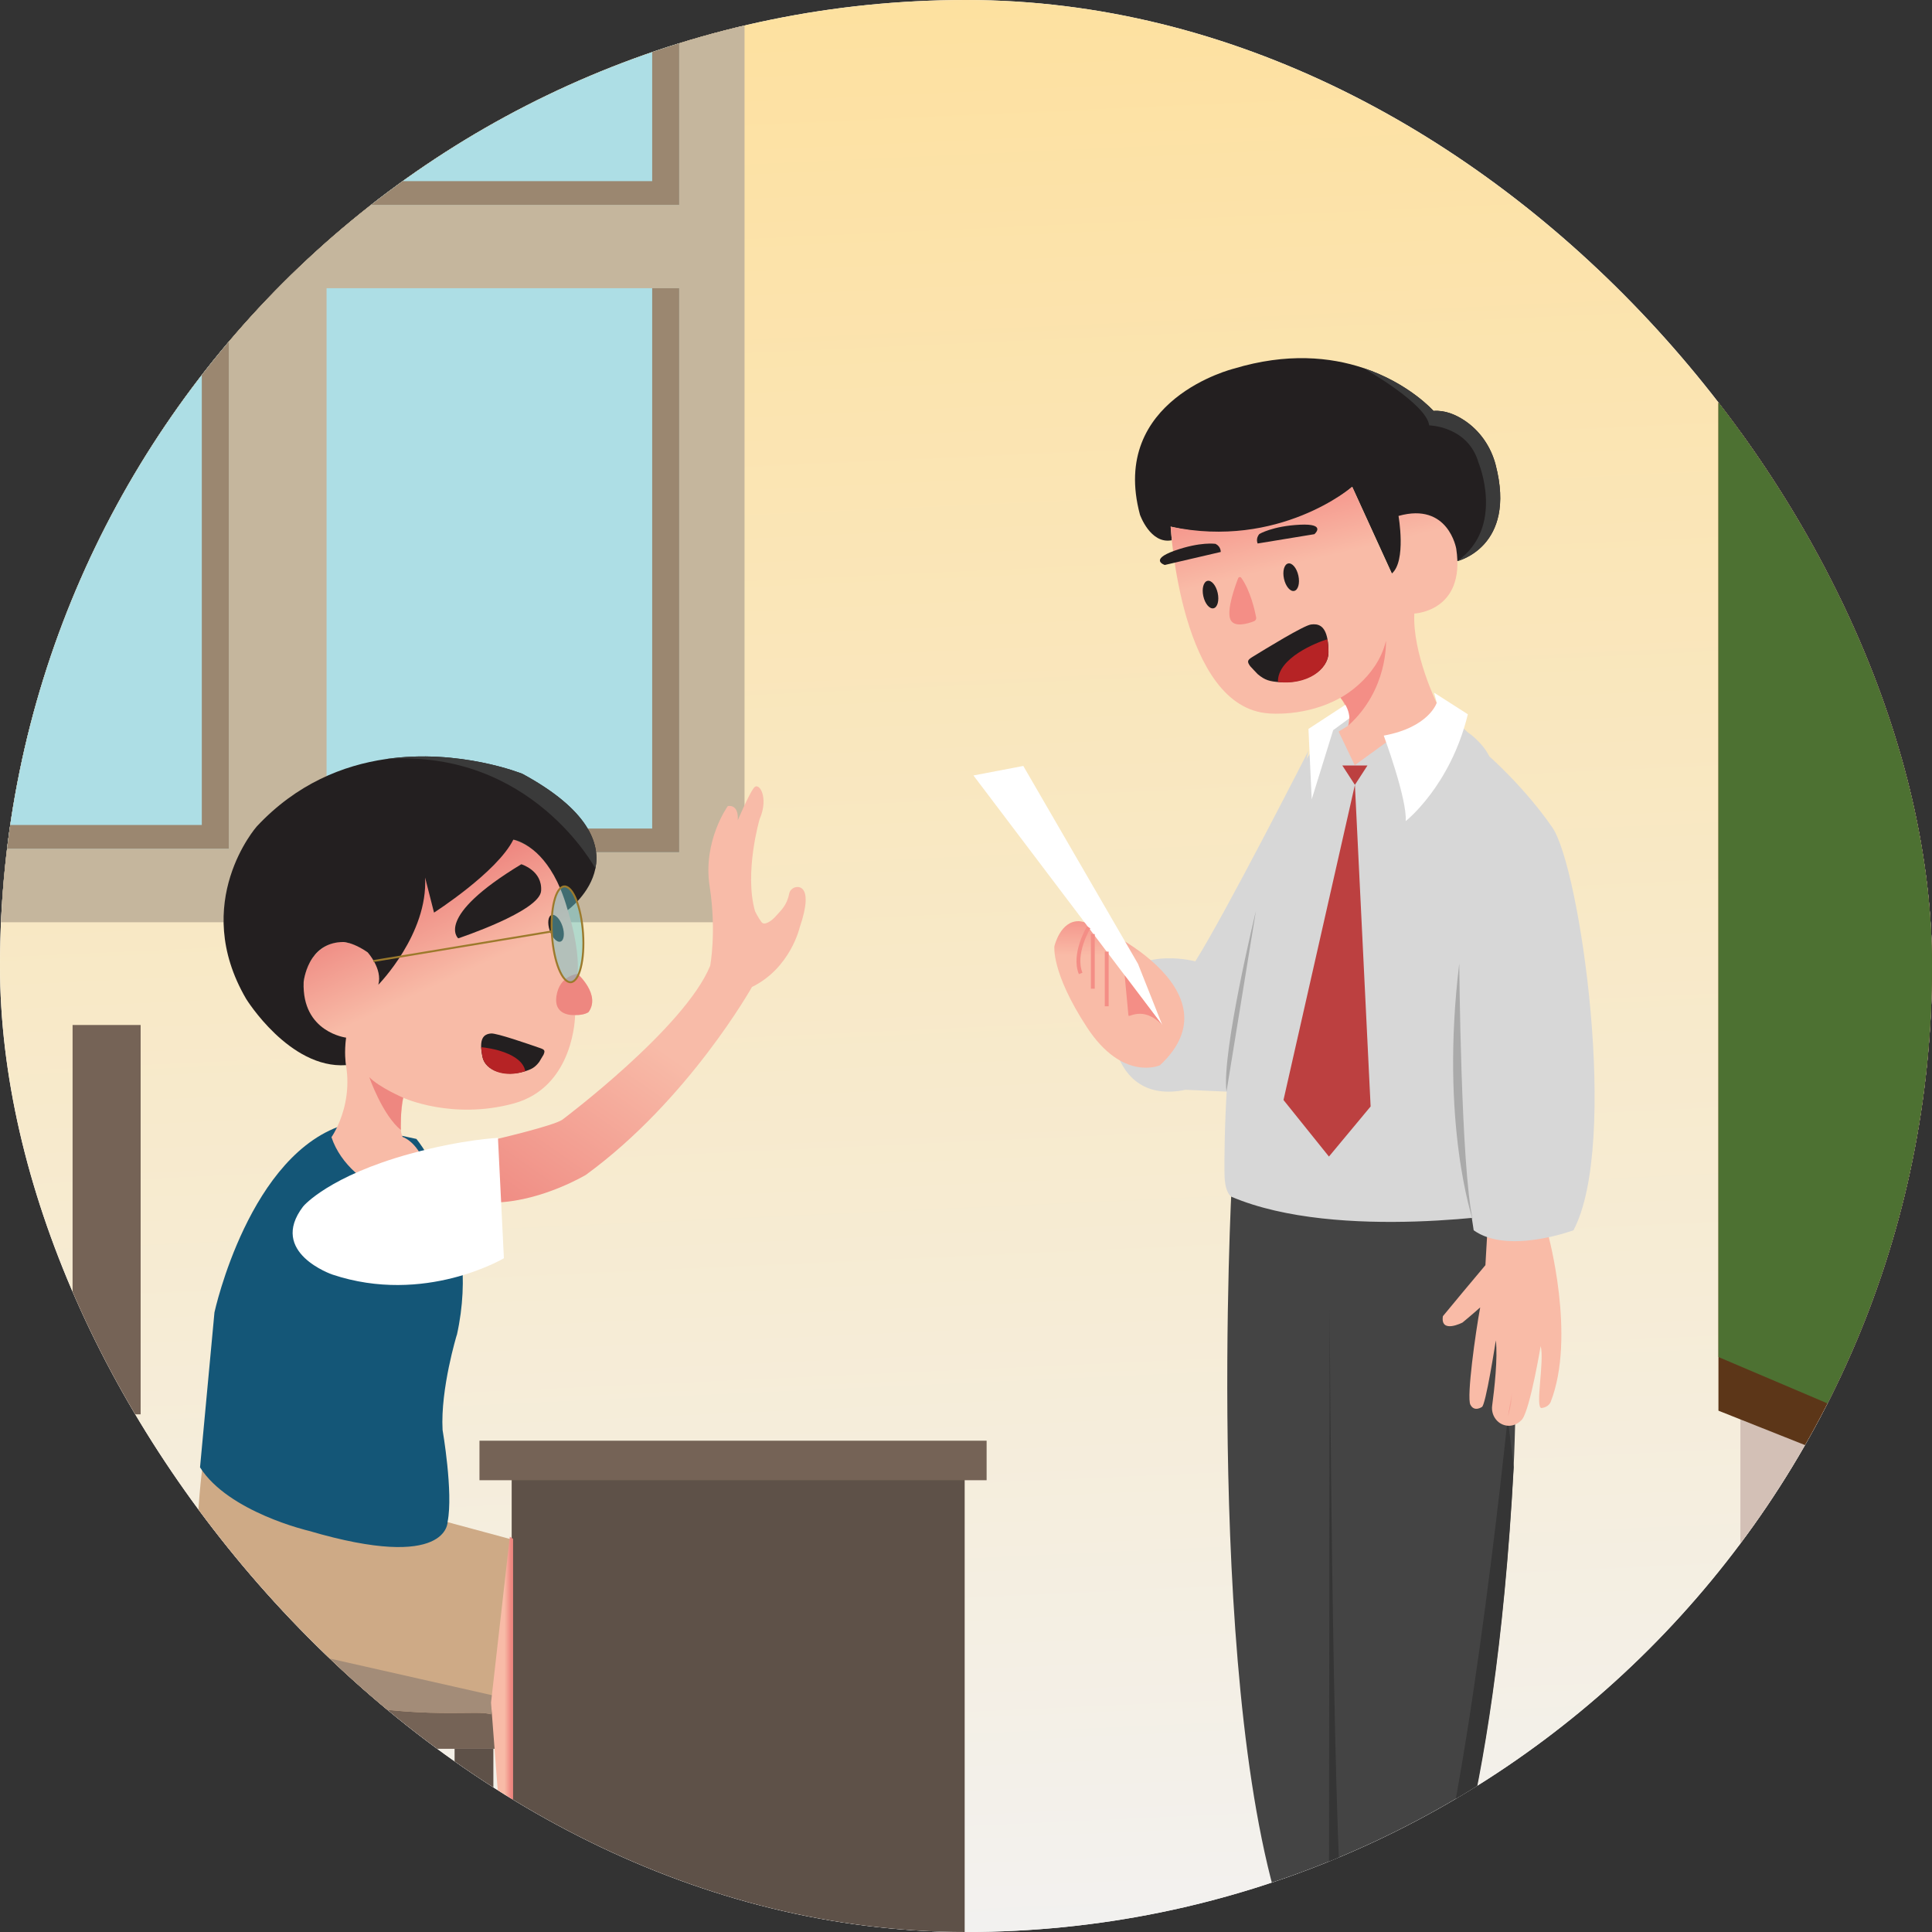 <svg width="500" height="500" viewBox="0 0 500 500" fill="none" xmlns="http://www.w3.org/2000/svg">
<rect x="0" y="0" width="500" height="500" fill="#333333" stroke="none"/>
<g clip-path="url(#clip0_1_3238)">
<rect width="500" height="500" rx="250" fill="white"/>
<path d="M142.592 332.806L142.356 333.042C139.166 326.073 137.158 318.158 136.331 309.417C137.158 318.04 139.403 325.837 142.592 332.806Z" fill="#DFDFDF"/>
<path d="M218.431 230.864C233.958 230.864 246.545 218.276 246.545 202.749C246.545 187.222 233.958 174.635 218.431 174.635C202.904 174.635 190.317 187.222 190.317 202.749C190.317 218.276 202.904 230.864 218.431 230.864Z" fill="#DFDFDF"/>
<path d="M303.365 131.872H204.374C161.376 131.872 135.742 157.506 135.742 200.504V299.495C135.742 312.37 137.987 323.593 142.357 333.043C152.516 355.487 174.252 368.126 204.374 368.126H303.365C346.363 368.126 371.996 342.493 371.996 299.495V272.443V200.504C371.996 157.506 346.363 131.872 303.365 131.872ZM352.742 255.906C343.528 247.991 328.644 247.991 319.43 255.906L270.289 298.077C261.075 305.992 246.191 305.992 236.977 298.077L232.961 294.77C224.574 287.446 211.225 286.737 201.775 293.116L157.596 322.766C154.997 316.151 153.461 308.472 153.461 299.495V200.504C153.461 167.192 171.062 149.591 204.374 149.591H303.365C336.676 149.591 354.277 167.192 354.277 200.504V257.205L352.742 255.906Z" fill="#DFDFDF"/>
<g clip-path="url(#clip1_1_3238)">
<path d="M531.284 -37.19H-39.738V532.886H531.284V-37.19Z" fill="url(#paint0_linear_1_3238)"/>
<path d="M532.8 -37.19H450.413V530.992H532.8V-37.19Z" fill="#D3C0B6"/>
<path d="M191.11 -117.493V233.977H-39.738V-35.296H-38.88V-117.493H191.11Z" fill="#9B8770"/>
<path d="M192.684 -112.787V238.683H-39.738V-35.296H-38.88V-112.787H192.684Z" fill="#C5B69D"/>
<path d="M59.222 -92.95H-32.039V53.026H59.222V-92.95Z" fill="#ADDEE5"/>
<path d="M59.222 73.666H-32.039V219.641H59.222V73.666Z" fill="#ADDEE5"/>
<path d="M175.775 74.585H84.514V220.56H175.775V74.585Z" fill="#ADDEE5"/>
<path d="M175.775 -92.95H84.514V53.026H175.775V-92.95Z" fill="#ADDEE5"/>
<path d="M-32.039 213.501H52.228V73.666H59.222V219.64H-32.039V213.501Z" fill="#9B8770"/>
<path d="M-32.039 46.886H52.228V-92.95H59.222V53.024H-32.039V46.886Z" fill="#9B8770"/>
<path d="M84.514 46.886H168.783V-92.95H175.777V53.024H84.514V46.886Z" fill="#9B8770"/>
<path d="M84.514 214.422H168.783V74.585H175.777V220.56H84.514V214.422Z" fill="#9B8770"/>
<path d="M516.701 393.681L444.731 365.083V46.522L518.027 20.007L516.701 393.681Z" fill="#5C3618"/>
<path d="M504.985 376.825L444.731 351.198V65.736L506.095 41.977L504.985 376.825Z" fill="#4D7132"/>
<path d="M128.898 311.187C140.69 310.621 151.623 304.056 151.623 304.056C178.23 284.655 194.612 255.427 194.612 255.427C204.587 250.537 206.97 239.988 206.97 239.988C208.974 234.128 208.741 231.433 207.845 230.259C206.837 228.935 204.582 229.587 204.243 231.274C203.608 234.439 202.07 235.622 200.692 237.198C199.786 238.232 197.843 239.676 197.076 238.638C196.127 237.352 195.396 235.812 195.396 235.812C192.561 225.78 196.587 211.994 196.587 211.994C199.057 206.35 196.421 202.187 195.103 203.891C193.784 205.6 190.936 212.293 190.936 212.293C191.222 207.914 188.358 208.611 188.358 208.611C188.358 208.611 181.828 217.624 183.654 229.405C185.48 241.185 183.794 249.943 183.794 249.943C177.203 266.047 145.534 289.776 145.534 289.776C143.286 291.35 128.459 294.804 128.459 294.804L128.898 311.187Z" fill="url(#paint1_linear_1_3238)"/>
<path d="M333.512 501.242L366.517 503.975L366.534 503.977L370.112 504.274C370.112 504.274 386.779 472.14 391.747 379.088C392.385 367.128 393.173 316.295 393.364 302.261L382.506 307.054L318.794 306.001C318.794 305.999 311.434 442.259 333.512 501.242Z" fill="#444444"/>
<path d="M407.421 270.954C407.421 270.954 415.474 311.236 393.364 313.67C393.364 313.67 346.497 321.515 318.741 309.74C318.741 309.74 316.9 308.897 316.9 303.641C316.9 303.641 315.161 210.098 349.241 183.795L371.144 181.35C371.144 181.35 379.883 189.549 379.885 189.554C379.885 189.554 383.487 191.861 385.451 195.763C385.451 195.764 403.443 242.924 407.421 270.954Z" fill="#D7D7D7"/>
<path d="M295.019 133.193C295.019 133.193 297.703 140.912 303.265 139.816L302.966 136.291C331.159 143.126 349.947 125.979 349.947 125.979L360.205 148.431L377.173 145.204C377.173 145.204 392.578 141.551 387.078 120.325C385.858 115.613 383.006 111.448 378.942 108.774C376.652 107.266 373.906 106.126 370.989 106.344C370.989 106.344 364.659 99.164 352.762 95.217C352.758 95.215 352.754 95.215 352.752 95.213C352.75 95.212 352.75 95.212 352.75 95.212C344.319 92.416 333.091 91.242 319.341 95.399C319.337 95.401 287.004 103.306 295.019 133.193Z" fill="#231F20"/>
<path d="M302.964 136.293C302.964 136.293 305.51 183.204 328.428 184.632C328.428 184.632 338.004 185.598 346.913 180.575C346.913 180.575 349.762 184.393 348.898 187.812L346.436 189.327L350.603 198.039L360.193 191.062C360.193 191.062 370.101 189.583 371.815 181.941C371.815 181.941 365.536 169.06 366.025 158.782C366.025 158.782 379.317 158.285 376.879 142.03C376.879 142.03 374.858 129.88 361.934 133.524C361.934 133.524 364.008 145.179 360.201 148.435L349.945 125.982C349.945 125.98 331.07 142.232 302.964 136.293Z" fill="url(#paint2_linear_1_3238)"/>
<path d="M358.114 190.374C358.114 190.374 364.212 206.829 363.792 212.505C363.792 212.505 375.356 203.463 379.877 184.854L371.142 179.265L371.834 181.857C371.836 181.859 369.89 188.219 358.114 190.374Z" fill="white"/>
<path d="M345.025 188.956L339.47 206.865L338.629 188.641L349.241 181.713C349.241 181.713 350.089 184.681 349.125 185.961L345.025 188.956Z" fill="white"/>
<path d="M348.337 503.071C344.981 496.88 344.108 338.306 344.108 338.306L343.93 502.708L348.337 503.071Z" fill="#353535"/>
<path d="M321.247 149.539C321.033 149.238 320.57 149.289 320.436 149.636C319.612 151.761 317.453 157.78 318.383 160.212C319.279 162.554 322.997 161.382 324.544 160.774C324.945 160.617 325.178 160.196 325.095 159.772C324.735 157.912 323.586 152.831 321.247 149.539Z" fill="#F48E86"/>
<path d="M334.936 152.93C335.965 152.704 336.45 150.931 336.019 148.969C335.589 147.008 334.406 145.601 333.377 145.826C332.348 146.052 331.863 147.825 332.294 149.787C332.725 151.749 333.908 153.156 334.936 152.93Z" fill="#231F20"/>
<path d="M314.059 157.426C315.087 157.2 315.572 155.427 315.142 153.465C314.711 151.504 313.528 150.097 312.499 150.323C311.471 150.548 310.986 152.322 311.416 154.283C311.847 156.245 313.03 157.652 314.059 157.426Z" fill="#231F20"/>
<path d="M340.156 138.247L325.483 140.653C325.483 140.653 324.873 139.412 325.925 138.2C325.925 138.2 329.307 136.145 336.385 135.795C343.462 135.444 340.156 138.247 340.156 138.247Z" fill="#231F20"/>
<path d="M301.442 146.215L315.925 142.848C315.925 142.848 316.015 141.467 314.582 140.748C314.582 140.748 310.673 140.138 303.995 142.511C297.317 144.884 301.442 146.215 301.442 146.215Z" fill="#231F20"/>
<path d="M346.913 180.573C346.913 180.573 356.322 175.71 358.682 165.863C358.682 165.863 359.317 178.473 348.898 187.81C348.898 187.81 350.4 184.689 346.913 180.573Z" fill="#F48E86"/>
<path d="M369.875 110.088C369.875 110.088 379.917 110.251 382.652 119.77C382.652 119.77 389.57 136.363 377.171 145.206C377.171 145.206 392.576 141.552 387.076 120.327C385.856 115.615 383.004 111.45 378.94 108.776C376.65 107.268 373.904 106.128 370.987 106.346C370.987 106.346 364.657 99.166 352.76 95.219C353.248 95.496 369.186 104.515 369.875 110.088Z" fill="#3A3A3A"/>
<path d="M366.517 504.577L366.534 504.579L370.112 504.876C370.112 504.876 386.779 472.742 391.747 379.691L390.201 366.948C390.201 366.946 378.389 482.079 366.517 504.577Z" fill="#353535"/>
<path d="M353.904 198.102H347.39L350.648 203.128L353.904 198.102Z" fill="#BC4040"/>
<path d="M350.648 203.128L354.716 286.35L343.928 299.319L332.167 284.681L350.648 203.128Z" fill="#BC4040"/>
<path d="M343.813 168.774C343.83 173.505 337.803 176.994 331.229 176.543C328.603 176.363 327.362 176.043 325.491 174.469C325.491 174.469 323.667 172.564 323.555 172.412C322.65 171.174 322.845 170.806 324.161 169.996C327.633 167.861 337.387 161.876 339.283 161.619C341.131 161.365 342.902 161.865 343.553 165.463C343.716 166.359 343.807 167.45 343.813 168.774Z" fill="#231F20"/>
<path d="M343.801 168.742C343.843 173.473 337.995 177.367 330.739 176.503C330.523 170.257 340.889 166.221 343.529 165.431C343.694 166.327 343.788 167.418 343.801 168.742Z" fill="#B62325"/>
<path d="M400.612 319.354C400.612 319.354 407.943 345.903 401.296 362.869C401.296 362.869 400.764 364.2 398.974 364.393C397.182 364.587 399.76 352.147 398.722 348.363C398.722 348.363 396.038 364.441 393.964 367.283C393.964 367.283 392.392 369.344 389.836 368.935C387.447 368.552 385.845 366.23 386.169 363.802C386.728 359.617 387.663 351.427 387.12 346.893C387.12 346.893 384.455 364.128 383.476 364.143C383.476 364.143 381.54 365.496 380.531 363.528C379.521 361.56 381.868 344.827 383.07 338.361C383.07 338.361 380.43 340.7 378.498 342.272C378.498 342.272 372.729 345.268 373.419 340.63L378.711 334.242L384.421 327.429L384.855 319.903C384.855 319.899 394.712 316.916 400.612 319.354Z" fill="url(#paint3_linear_1_3238)"/>
<path d="M390.281 366.611C390.281 366.611 393.832 352.354 393.682 345.48L390.281 366.611Z" fill="url(#paint4_linear_1_3238)"/>
<path d="M385.451 195.765C385.451 195.765 394.542 203.719 401.739 214.136C408.936 224.552 419.123 295.95 407.211 318.395C407.211 318.395 390.205 324.738 381.389 318.395C381.389 318.395 369.163 245.196 385.451 195.765Z" fill="#D7D7D7"/>
<path d="M338.629 194.287C338.629 194.287 317.334 236.096 309.347 248.789C309.347 248.789 295.678 245.194 290.375 253.338C285.072 261.482 286.515 286.297 306.817 282.033L317.616 282.522L338.629 194.287Z" fill="#D7D7D7"/>
<path d="M300.182 275.698C300.182 275.698 290.565 280.045 281.284 265.84C272.004 251.636 272.879 244.886 272.879 244.886C272.879 244.886 274.398 238.244 279.262 238.405C284.125 238.568 320.974 256.39 300.182 275.698Z" fill="url(#paint5_linear_1_3238)"/>
<path d="M294.506 249.427L300.792 265.272L251.928 200.689L264.828 198.227L294.506 249.427Z" fill="white"/>
<path d="M291.061 252.41L292.029 262.706C291.89 263.757 295.589 259.969 300.792 265.272" fill="#F48E86"/>
<path d="M286.419 246.276V260.42" stroke="#F48E86" stroke-miterlimit="10"/>
<path d="M282.82 241.73V255.874" stroke="#F48E86" stroke-miterlimit="10"/>
<path d="M281.758 239.988C281.758 239.988 277.591 246.806 279.675 251.92" stroke="#F48E86" stroke-miterlimit="10"/>
<path d="M325.034 235.727C325.034 235.727 316.116 272.319 317.413 282.524L325.034 235.727Z" fill="#AAAAAA"/>
<path d="M377.656 249.357C377.656 249.357 378.08 302.399 381.158 315.681C381.158 315.679 372.62 290.74 377.656 249.357Z" fill="#AAAAAA"/>
<path d="M249.656 382.318H132.421V530.992H249.656V382.318Z" fill="#5E5148"/>
<path d="M255.337 372.848H124.087V383.075H255.337V372.848Z" fill="#756356"/>
<path d="M128.444 442.355H18.784V452.583H128.444V442.355Z" fill="#756356"/>
<path d="M36.398 366.03L36.398 265.272H18.784L18.784 366.03H36.398Z" fill="#756356"/>
<path d="M33.368 442.355L33.368 365.272H23.33L23.33 442.355H33.368Z" fill="#5E5148"/>
<path d="M33.368 530.992L33.368 452.583H23.33L23.33 530.992H33.368Z" fill="#5E5148"/>
<path d="M127.686 530.992L127.686 452.583H117.648L117.648 530.992H127.686Z" fill="#5E5148"/>
<path d="M132.279 398.365L128.082 434.78L128.067 434.899L127.618 438.783L127.391 440.761L127.055 443.653C127.055 443.653 126.743 443.587 126.114 443.454C122.468 442.674 105.186 445.172 79.949 438.958C67.553 435.907 59.303 435.988 54.957 426.378C54.347 425.03 53.822 423.562 53.375 422.003C48.455 404.878 52.762 376.897 52.762 376.897L132.279 398.365Z" fill="#CEAA86"/>
<path d="M127.618 438.783L127.391 440.761L127.055 443.653C127.055 443.653 126.743 443.587 126.114 443.454C122.468 442.674 105.186 445.172 79.949 438.958C67.553 435.907 59.303 435.988 54.957 426.378C54.347 425.03 53.822 423.562 53.375 422.003L127.618 438.783Z" fill="#A38C78"/>
<path d="M107.773 294.761L107.765 294.755L89.756 290.88C64.536 298.016 55.502 339.639 55.502 339.639L51.767 379.747C59.125 391.365 79.945 396.185 79.945 396.185C116.152 406.835 115.839 393.836 115.839 393.836C117.349 386.289 114.538 370.069 114.538 370.069C113.959 359.42 118.218 345.48 118.218 345.48C118.218 345.48 118.233 345.518 118.237 345.501C124.911 315.497 107.773 294.761 107.773 294.761Z" fill="#145677"/>
<path d="M85.781 294.299C90.476 308.533 112.502 315.018 111.006 305.437C109.508 295.855 104.201 294.24 104.201 294.24C102.947 292.134 104.362 284.096 104.362 284.096C104.362 284.096 116.923 289.876 132.836 285.607C148.748 281.34 148.837 262.691 148.837 262.691C151.231 262.761 152.305 261.933 152.305 261.933C155.519 257.505 149.616 252.164 149.489 252.047C149.487 252.045 149.487 252.045 149.487 252.045C150.26 241.967 144.241 228.022 144.241 228.022C132.47 202.253 95.377 226.603 95.377 226.603L95.158 246.471C89.447 242.198 85.233 243.738 82.55 246.092C80.135 248.213 78.76 251.263 78.569 254.471C77.828 266.939 87.62 269.122 87.62 269.122C93.677 283.259 85.781 294.299 85.781 294.299Z" fill="url(#paint6_linear_1_3238)"/>
<path d="M63.694 258.496C63.694 258.496 74.891 276.66 89.544 275.658C89.544 275.658 89.538 275.632 89.531 275.583C89.451 275.107 89.061 272.386 89.569 268.541C89.569 268.541 78.101 267.16 78.586 254.179C78.586 254.179 78.588 254.16 78.591 254.124C78.641 253.681 79.031 250.617 80.866 247.941C80.889 247.908 80.908 247.876 80.932 247.846C81.714 246.729 82.752 245.685 84.127 244.937C84.133 244.931 84.142 244.927 84.152 244.924C85.394 244.251 86.913 243.819 88.766 243.793C88.766 243.793 88.767 243.793 88.773 243.793C88.817 243.793 89.042 243.797 89.43 243.861C89.442 243.863 89.457 243.865 89.47 243.869C90.468 244.041 92.48 244.607 95.152 246.471C95.152 246.471 99.061 250.768 97.908 254.852C98.106 254.649 110.773 241.687 110.014 227.105L112.326 236.181C112.326 236.181 128.639 225.74 132.855 217.291C132.855 217.291 135.112 217.613 137.962 219.937C140.235 221.783 142.881 224.891 145.069 230.111C145.73 231.691 146.349 233.46 146.904 235.448C146.911 235.477 146.921 235.509 146.928 235.537C146.928 235.537 146.928 235.537 146.93 235.535C147.042 235.454 152.777 231.276 154.089 224.765C155.389 218.316 152.349 209.575 135.201 200.268C135.201 200.268 118.942 193.674 99.881 196.444C99.879 196.443 99.875 196.444 99.874 196.444C88.794 198.054 76.767 202.831 66.436 213.899C66.44 213.899 49.125 233.535 63.694 258.496Z" fill="#231F20"/>
<path d="M145.066 243.683C145.978 243.376 146.2 241.586 145.561 239.686C144.922 237.785 143.664 236.493 142.752 236.8C141.84 237.106 141.619 238.896 142.258 240.796C142.897 242.697 144.154 243.989 145.066 243.683Z" fill="#231F20"/>
<path d="M134.913 223.668C134.913 223.668 140.421 225.289 140.038 230.575C139.656 235.861 118.587 242.84 118.587 242.84C118.587 242.84 112.199 237.397 134.913 223.668Z" fill="#231F20"/>
<path d="M124.87 273.573C125.635 277.124 130.73 278.749 135.586 277.327C137.527 276.759 138.404 276.316 139.548 274.827C139.548 274.827 140.603 273.098 140.661 272.965C141.137 271.888 140.93 271.643 139.809 271.253C136.855 270.225 128.553 267.342 127.089 267.46C125.661 267.573 124.415 268.24 124.519 271.047C124.544 271.746 124.656 272.579 124.87 273.573Z" fill="#231F20"/>
<path d="M124.872 273.547C125.62 277.102 130.646 279.06 135.947 277.217C135.08 272.497 126.642 271.177 124.533 271.018C124.555 271.719 124.663 272.552 124.872 273.547Z" fill="#B62325"/>
<path d="M148.837 262.691C151.231 262.761 152.305 261.933 152.305 261.933C155.519 257.505 149.616 252.164 149.489 252.047C149.487 252.045 149.487 252.045 149.487 252.045C149.487 252.045 144.803 252.374 144.006 257.8C143.207 263.227 148.837 262.691 148.837 262.691Z" fill="#EE8780"/>
<path opacity="0.46" d="M147.728 254.196C149.947 254.043 151.363 248.369 150.89 241.522C150.417 234.676 148.235 229.25 146.015 229.404C143.796 229.557 142.38 235.231 142.853 242.077C143.325 248.924 145.508 254.35 147.728 254.196Z" fill="#62C7D1"/>
<path d="M147.728 254.196C149.947 254.043 151.363 248.369 150.89 241.522C150.417 234.676 148.235 229.25 146.015 229.404C143.796 229.557 142.38 235.231 142.853 242.077C143.325 248.924 145.508 254.35 147.728 254.196Z" stroke="#9C7A2C" stroke-width="0.5" stroke-miterlimit="10"/>
<path d="M142.813 241.051L96.61 248.723" stroke="#9C7A2C" stroke-width="0.5" stroke-miterlimit="10"/>
<path d="M104.362 284.096C104.362 284.096 98.241 281.469 95.572 278.781C95.572 278.781 98.955 288.533 103.743 292.448C103.743 292.448 103.595 286.939 104.362 284.096Z" fill="#EE8780"/>
<path d="M99.883 196.444C137.536 193.78 154.089 224.774 154.089 224.774C154.091 224.772 154.091 224.768 154.093 224.765C155.392 218.316 152.353 209.575 135.205 200.268C135.205 200.268 118.944 193.674 99.883 196.444Z" fill="#3A3A3A"/>
<path d="M86.019 329.854C86.019 329.854 69.353 324.174 78.444 312.242C78.675 311.939 85.298 304.348 106.095 298.605C119.527 294.897 128.87 294.48 128.87 294.48L130.409 325.632C130.411 325.632 109.921 337.835 86.019 329.854Z" fill="white"/>
<path d="M131.944 397.694L132.781 398.259V515.272L127.078 440.632L131.944 397.694Z" fill="url(#paint7_linear_1_3238)"/>
</g>
</g>
<defs>
<linearGradient id="paint0_linear_1_3238" x1="257.985" y1="516.505" x2="231.201" y2="-72.73" gradientUnits="userSpaceOnUse">
<stop stop-color="#F2F2F2"/>
<stop offset="1" stop-color="#FFDE94"/>
</linearGradient>
<linearGradient id="paint1_linear_1_3238" x1="224.365" y1="190.852" x2="133.957" y2="319.856" gradientUnits="userSpaceOnUse">
<stop offset="0.613" stop-color="#F8BBA8"/>
<stop offset="1" stop-color="#EF8981"/>
</linearGradient>
<linearGradient id="paint2_linear_1_3238" x1="351.06" y1="189.651" x2="335.656" y2="124.314" gradientUnits="userSpaceOnUse">
<stop offset="0.688" stop-color="#F9BBA7"/>
<stop offset="1" stop-color="#F48E86"/>
</linearGradient>
<linearGradient id="paint3_linear_1_3238" x1="385.043" y1="384.509" x2="395.363" y2="273.663" gradientUnits="userSpaceOnUse">
<stop offset="0.688" stop-color="#F9BBA7"/>
<stop offset="1" stop-color="#F48E86"/>
</linearGradient>
<linearGradient id="paint4_linear_1_3238" x1="393.686" y1="356.045" x2="390.281" y2="356.045" gradientUnits="userSpaceOnUse">
<stop offset="0.688" stop-color="#F9BBA7"/>
<stop offset="1" stop-color="#F48E86"/>
</linearGradient>
<linearGradient id="paint5_linear_1_3238" x1="289.404" y1="271.946" x2="289.953" y2="236.367" gradientUnits="userSpaceOnUse">
<stop offset="0.688" stop-color="#F9BBA7"/>
<stop offset="1" stop-color="#F48E86"/>
</linearGradient>
<linearGradient id="paint6_linear_1_3238" x1="134.135" y1="302.843" x2="98.587" y2="225.385" gradientUnits="userSpaceOnUse">
<stop offset="0.613" stop-color="#F8BBA7"/>
<stop offset="0.909" stop-color="#EE8780"/>
</linearGradient>
<linearGradient id="paint7_linear_1_3238" x1="127.079" y1="456.483" x2="132.781" y2="456.483" gradientUnits="userSpaceOnUse">
<stop offset="0.613" stop-color="#F8BBA7"/>
<stop offset="0.909" stop-color="#EE8780"/>
</linearGradient>
<clipPath id="clip0_1_3238">
<rect width="500" height="500" rx="250" fill="white"/>
</clipPath>
<clipPath id="clip1_1_3238">
<rect width="568.182" height="568.182" fill="white" transform="translate(-38.223 -37.19)"/>
</clipPath>
</defs>
</svg>
